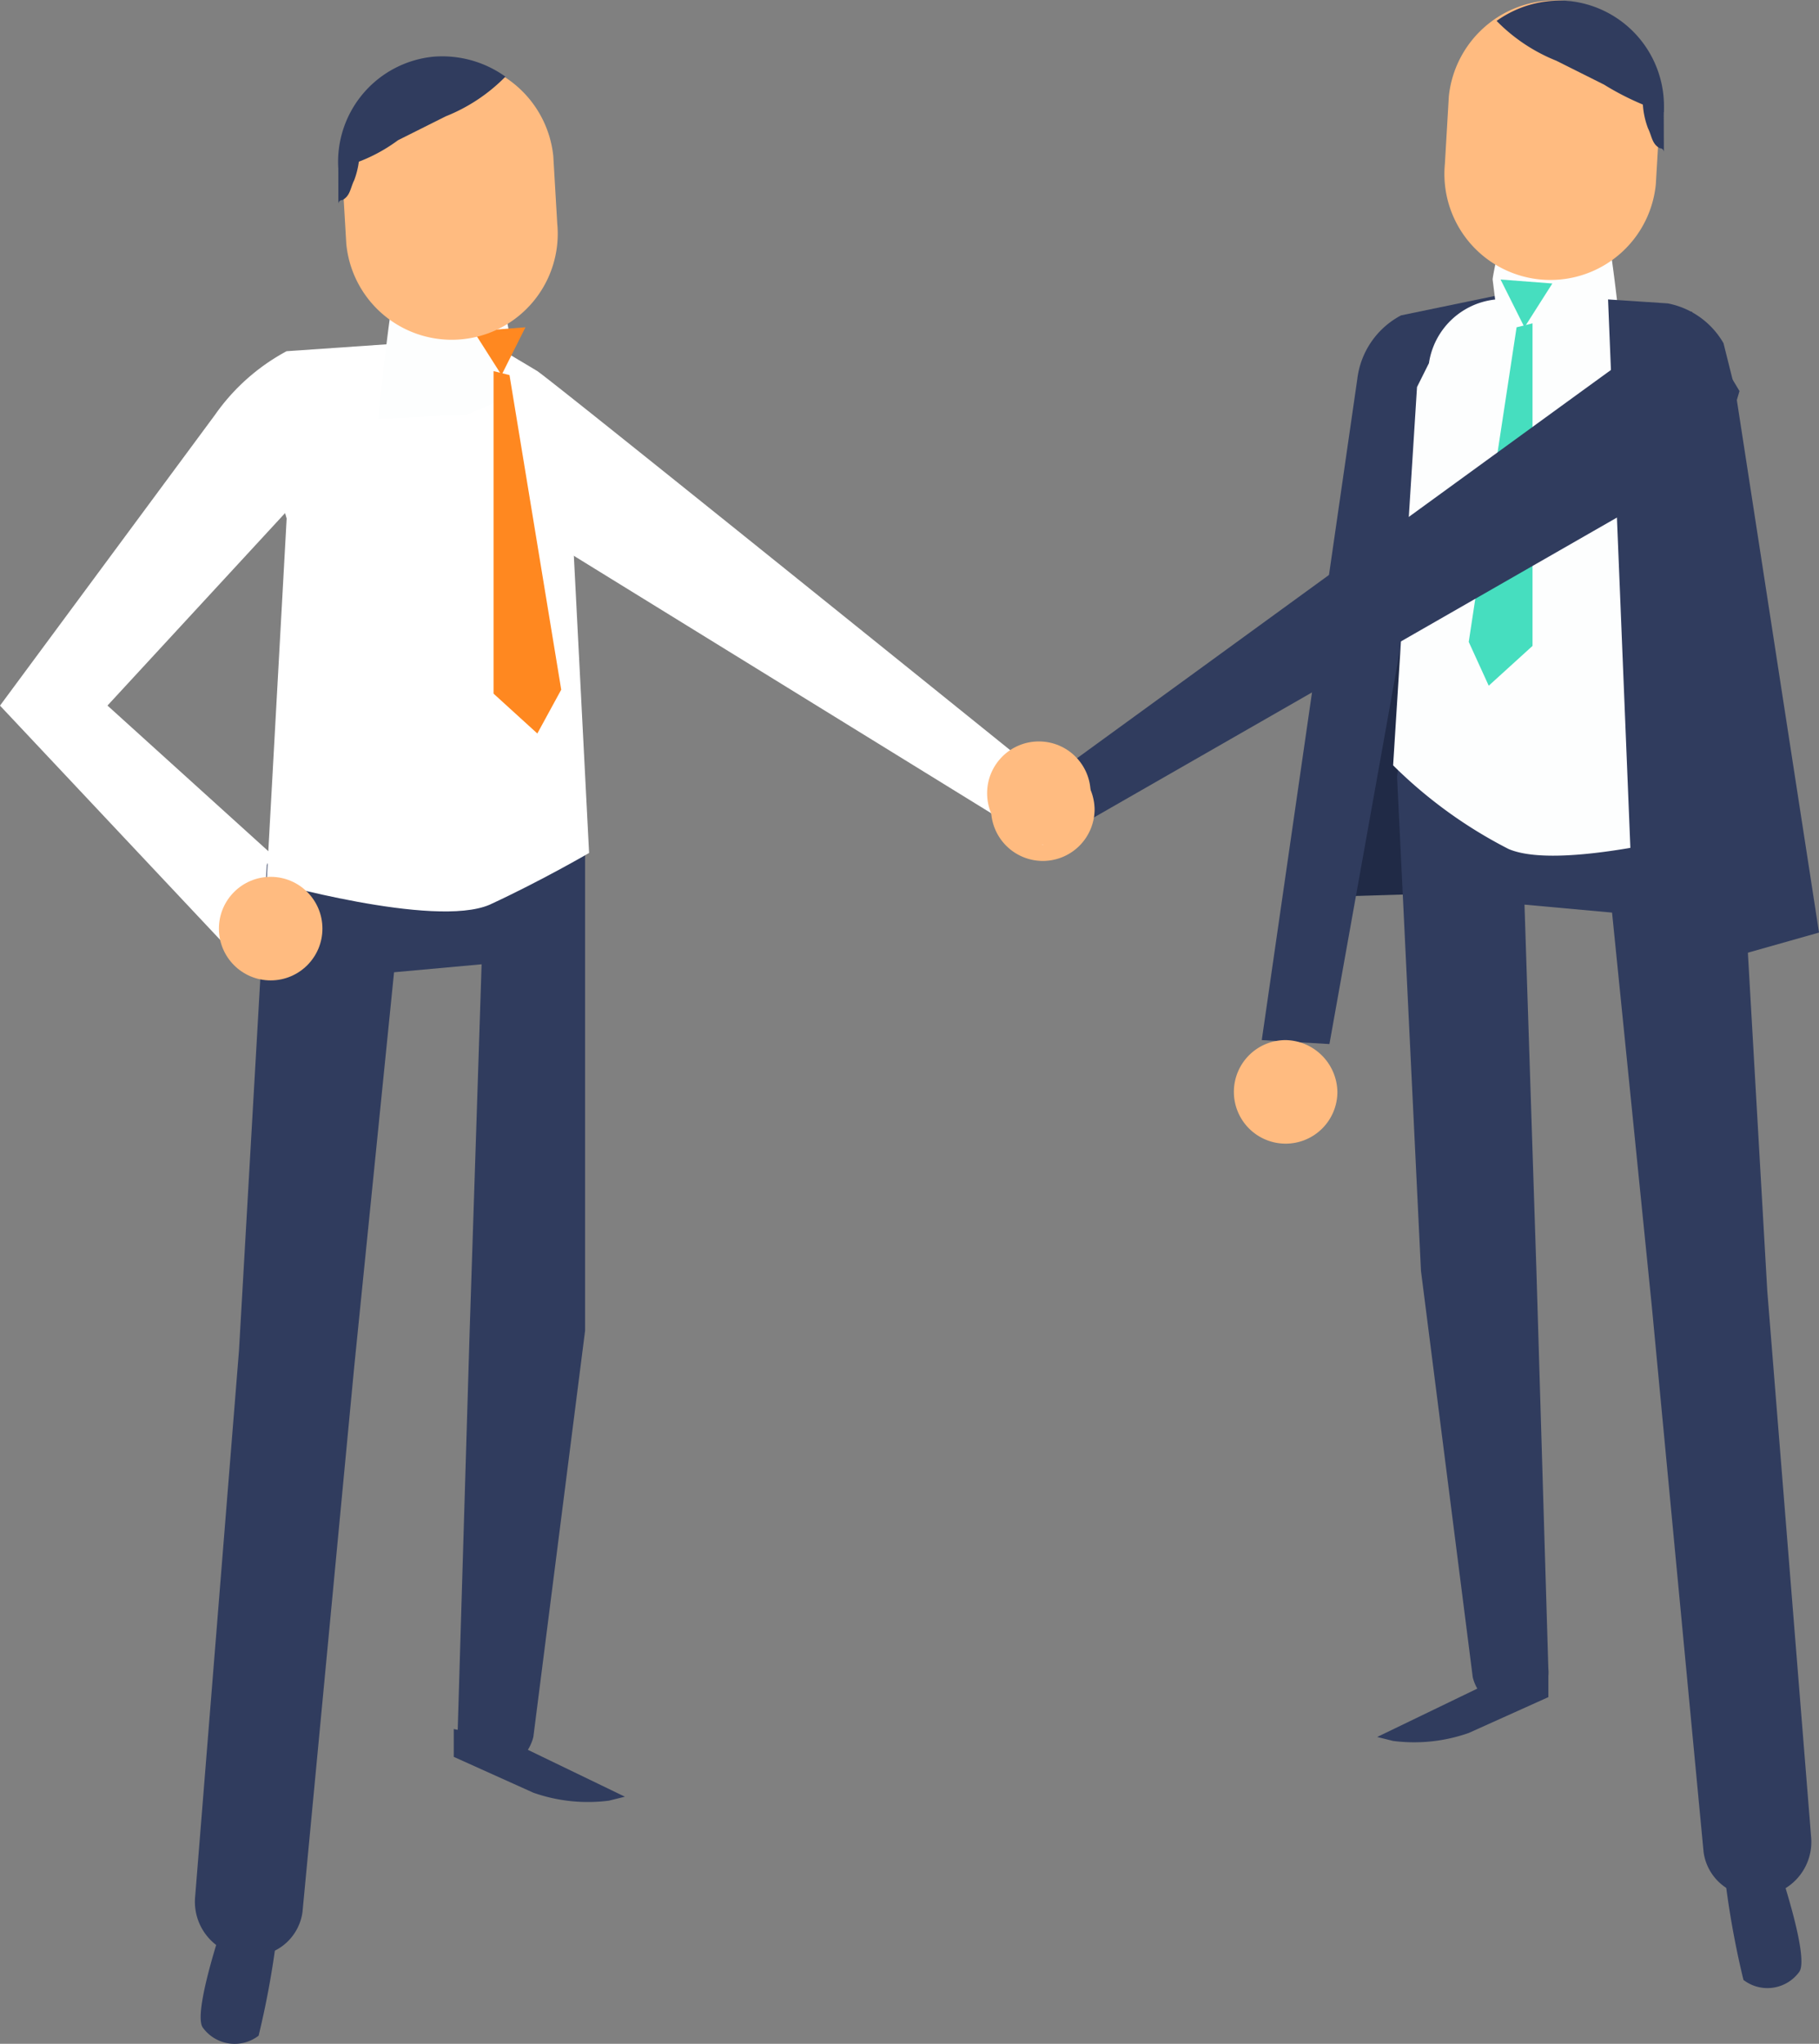 <svg xmlns="http://www.w3.org/2000/svg" viewBox="0 0 63.717 71.56">
  <rect x="0" y="0" width="63.717" height="71.56" fill="#808080" stroke="none"/>
  <defs>
    <style>
      .cls-1 {
        fill: #202a46;
      }

      .cls-2 {
        fill: #303c5e;
      }

      .cls-3 {
        fill: #fdfefe;
      }

      .cls-4 {
        fill: #46debf;
      }

      .cls-5 {
        fill: #ffbb80;
      }

      .cls-6 {
        fill: #fff;
      }

      .cls-7 {
        fill: #ff8820;
      }
    </style>
  </defs>
  <g id="Group_584" data-name="Group 584" transform="translate(0 0)">
    <g id="Group_582" data-name="Group 582" transform="translate(34.717)">
      <path id="Path_996" data-name="Path 996" class="cls-1" d="M293.491,78.4,291.4,95.968l4.6-.139s2.928-3.625,2.928-4.322c0-.558,2.928-2.37,1.255-4.322C298.65,85.092,293.491,78.4,293.491,78.4Z" transform="translate(-279.549 -64.57)"/>
      <path id="Path_997" data-name="Path 997" class="cls-2" d="M298.623,75.8l-4.043.837a2.91,2.91,0,0,0-1.534,2.231L289.7,102.012l2.37.139,3.346-18.683Z" transform="translate(-280.219 -65.595)"/>
      <path id="Path_998" data-name="Path 998" class="cls-2" d="M294.076,81.4l-.976,9.2.837,17.289,1.813,14.221a1.513,1.513,0,0,0,1.115,1.115h0a1.3,1.3,0,0,0,1.534-1.394l-.418-13.943-.418-12.827,3.067.279,1.394,13.8,1.813,19.1a1.782,1.782,0,0,0,1.673,1.534h0a1.907,1.907,0,0,0,2.091-2.091l-1.534-19.1-.976-17.01-2.37-5.019-2.928-.7Z" transform="translate(-278.879 -63.387)"/>
      <path id="Path_999" data-name="Path 999" class="cls-3" d="M294.255,78.236a2.632,2.632,0,0,1,3.486-2.091c.7.139,5.577.418,5.577.418l1.534,2.789-.7,2.37.7,12.688s-5.856,1.673-7.808.837A16.161,16.161,0,0,1,293,92.318l.837-13.245Z" transform="translate(-278.918 -65.521)"/>
      <path id="Path_1000" data-name="Path 1000" class="cls-2" d="M296.643,110.818,292.6,112.77l.558.139a5.763,5.763,0,0,0,2.649-.279l2.789-1.255V110.4Z" transform="translate(-279.076 -51.953)"/>
      <path id="Path_1001" data-name="Path 1001" class="cls-2" d="M301.3,115.5a30.828,30.828,0,0,0,.7,4.043,1.378,1.378,0,0,0,1.952-.279c.418-.558-.976-4.462-.976-4.462Z" transform="translate(-275.646 -50.219)"/>
      <path id="Path_1002" data-name="Path 1002" class="cls-3" d="M295.5,75.912c0-.139.279-1.394.279-1.394a33.881,33.881,0,0,1,3.764,0c.139.279.558,4.322.558,4.322s-2.928-.139-3.067-.139a11.054,11.054,0,0,1-1.255-.558Z" transform="translate(-277.932 -66.125)"/>
      <path id="Path_1003" data-name="Path 1003" class="cls-4" d="M295.7,75.5l1.813.139-.976,1.534Z" transform="translate(-277.854 -65.713)"/>
      <path id="Path_1004" data-name="Path 1004" class="cls-4" d="M294.9,87.754l.7,1.534,1.534-1.394V76.6l-.558.139Z" transform="translate(-278.169 -65.279)"/>
      <path id="Path_1005" data-name="Path 1005" class="cls-5" d="M298.485,68.5a3.749,3.749,0,0,0-4.043,3.346l-.139,2.37a3.711,3.711,0,1,0,7.39.7l.139-2.37A3.714,3.714,0,0,0,298.485,68.5Z" transform="translate(-278.408 -68.475)"/>
      <path id="Path_1006" data-name="Path 1006" class="cls-2" d="M301.456,72.412a3.7,3.7,0,0,0-3.346-3.9,3.806,3.806,0,0,0-2.51.7,6.088,6.088,0,0,0,2.091,1.394l1.673.837A9.612,9.612,0,0,0,301.456,72.412Z" transform="translate(-277.893 -68.48)"/>
      <path id="Path_1007" data-name="Path 1007" class="cls-2" d="M300.013,71.952A4.454,4.454,0,0,0,299.6,70a1.982,1.982,0,0,0-.279.837,2.9,2.9,0,0,0,.139,1.534c.139.279.139.558.418.7a.137.137,0,0,1,.139.139Z" transform="translate(-276.451 -67.881)"/>
      <path id="Path_1008" data-name="Path 1008" class="cls-2" d="M306.847,76.3c-.976.7-22.447,16.313-22.447,16.313l.558,1.952,22.866-13.106.7-2.37Z" transform="translate(-282.309 -65.397)"/>
      <path id="Path_1009" data-name="Path 1009" class="cls-2" d="M298.4,76l.976,23.981,6.414-1.813-2.928-18.962-.418-1.673a2.883,2.883,0,0,0-1.952-1.394Z" transform="translate(-276.789 -65.516)"/>
      <path id="Path_1010" data-name="Path 1010" class="cls-5" d="M292.625,96.413a1.813,1.813,0,1,1-1.813-1.813A1.846,1.846,0,0,1,292.625,96.413Z" transform="translate(-280.495 -58.183)"/>
      <path id="Path_1011" data-name="Path 1011" class="cls-5" d="M286.525,89.313a1.813,1.813,0,1,1-1.813-1.813A1.846,1.846,0,0,1,286.525,89.313Z" transform="translate(-282.9 -60.982)"/>
    </g>
    <g id="Group_583" data-name="Group 583" transform="translate(0 1.952)">
      <path id="Path_1012" data-name="Path 1012" class="cls-6" d="M272.162,83.2l18.544,11.433.558-1.952S273.974,78.734,273,78.037L271.6,77.2H268.4l-.7,2.789a13.4,13.4,0,0,0,.976,2.789A16.834,16.834,0,0,0,272.162,83.2Z" transform="translate(-254.176 -66.995)"/>
      <path id="Path_1013" data-name="Path 1013" class="cls-6" d="M272.082,77.1l-4.043.279a7.235,7.235,0,0,0-2.51,2.231L258,89.788l8.784,9.341.837-4.043-5.856-5.3,6.692-7.25Z" transform="translate(-258 -67.034)"/>
      <path id="Path_1014" data-name="Path 1014" class="cls-2" d="M274.894,90l1.673,1.394v16.731l-1.812,14.221a1.513,1.513,0,0,1-1.115,1.115h0a1.3,1.3,0,0,1-1.534-1.394l.418-13.943.418-12.827-3.067.279-1.394,13.8-1.813,19.1A1.782,1.782,0,0,1,265,130.019h0a1.907,1.907,0,0,1-2.091-2.091l1.534-19.1.976-17.01,2.37-5.019,2.928-.7Z" transform="translate(-256.072 -63.486)"/>
      <path id="Path_1015" data-name="Path 1015" class="cls-6" d="M274.739,80.457c-.279-1.673-1.255-3.486-2.928-2.928-.7.139-5.577.418-5.577.418L264.7,80.736l.7,2.37-.7,12.688s5.856,1.673,7.808.837c1.813-.837,3.486-1.813,3.486-1.813l-.558-10.875Z" transform="translate(-255.359 -66.905)"/>
      <path id="Path_1016" data-name="Path 1016" class="cls-2" d="M271.352,112.318l4.043,1.952-.558.139a5.763,5.763,0,0,1-2.649-.279l-2.788-1.255V111.9Z" transform="translate(-253.506 -53.314)"/>
      <path id="Path_1017" data-name="Path 1017" class="cls-2" d="M265.771,116.9a30.829,30.829,0,0,1-.7,4.043,1.378,1.378,0,0,1-1.952-.279c-.418-.558.976-4.462.976-4.462Z" transform="translate(-256.012 -51.619)"/>
      <path id="Path_1018" data-name="Path 1018" class="cls-3" d="M272.1,77.312c0-.139-.279-1.394-.279-1.394a33.882,33.882,0,0,0-3.764,0c-.139.279-.558,4.322-.558,4.322s2.928-.139,3.067-.139a11.056,11.056,0,0,0,1.255-.558Z" transform="translate(-254.255 -67.525)"/>
      <path id="Path_1019" data-name="Path 1019" class="cls-7" d="M271.713,76.7l-1.813.139.976,1.534Z" transform="translate(-253.308 -67.192)"/>
      <path id="Path_1020" data-name="Path 1020" class="cls-7" d="M272.77,88.954l-.837,1.534L270.4,89.093V77.8l.558.139Z" transform="translate(-253.111 -66.758)"/>
      <path id="Path_1021" data-name="Path 1021" class="cls-5" d="M269.955,70A3.749,3.749,0,0,1,274,73.349l.139,2.37a3.711,3.711,0,1,1-7.39.7l-.139-2.37A3.566,3.566,0,0,1,269.955,70Z" transform="translate(-254.619 -69.836)"/>
      <path id="Path_1022" data-name="Path 1022" class="cls-2" d="M266.5,73.812a3.7,3.7,0,0,1,3.346-3.9,3.806,3.806,0,0,1,2.51.7A6.088,6.088,0,0,1,270.267,72l-1.673.837A5.754,5.754,0,0,1,266.5,73.812Z" transform="translate(-254.651 -69.88)"/>
      <path id="Path_1023" data-name="Path 1023" class="cls-2" d="M266.5,73.352a4.453,4.453,0,0,1,.418-1.952,2.355,2.355,0,0,1,.279.7,2.9,2.9,0,0,1-.139,1.534c-.139.279-.139.558-.418.7a.137.137,0,0,0-.139.139Z" transform="translate(-254.649 -69.281)"/>
      <circle id="Ellipse_56" data-name="Ellipse 56" class="cls-5" cx="1.813" cy="1.813" r="1.813" transform="translate(7.668 28.749)"/>
      <circle id="Ellipse_57" data-name="Ellipse 57" class="cls-5" cx="1.813" cy="1.813" r="1.813" transform="translate(34.577 24.008)"/>
    </g>
  </g>
</svg>
